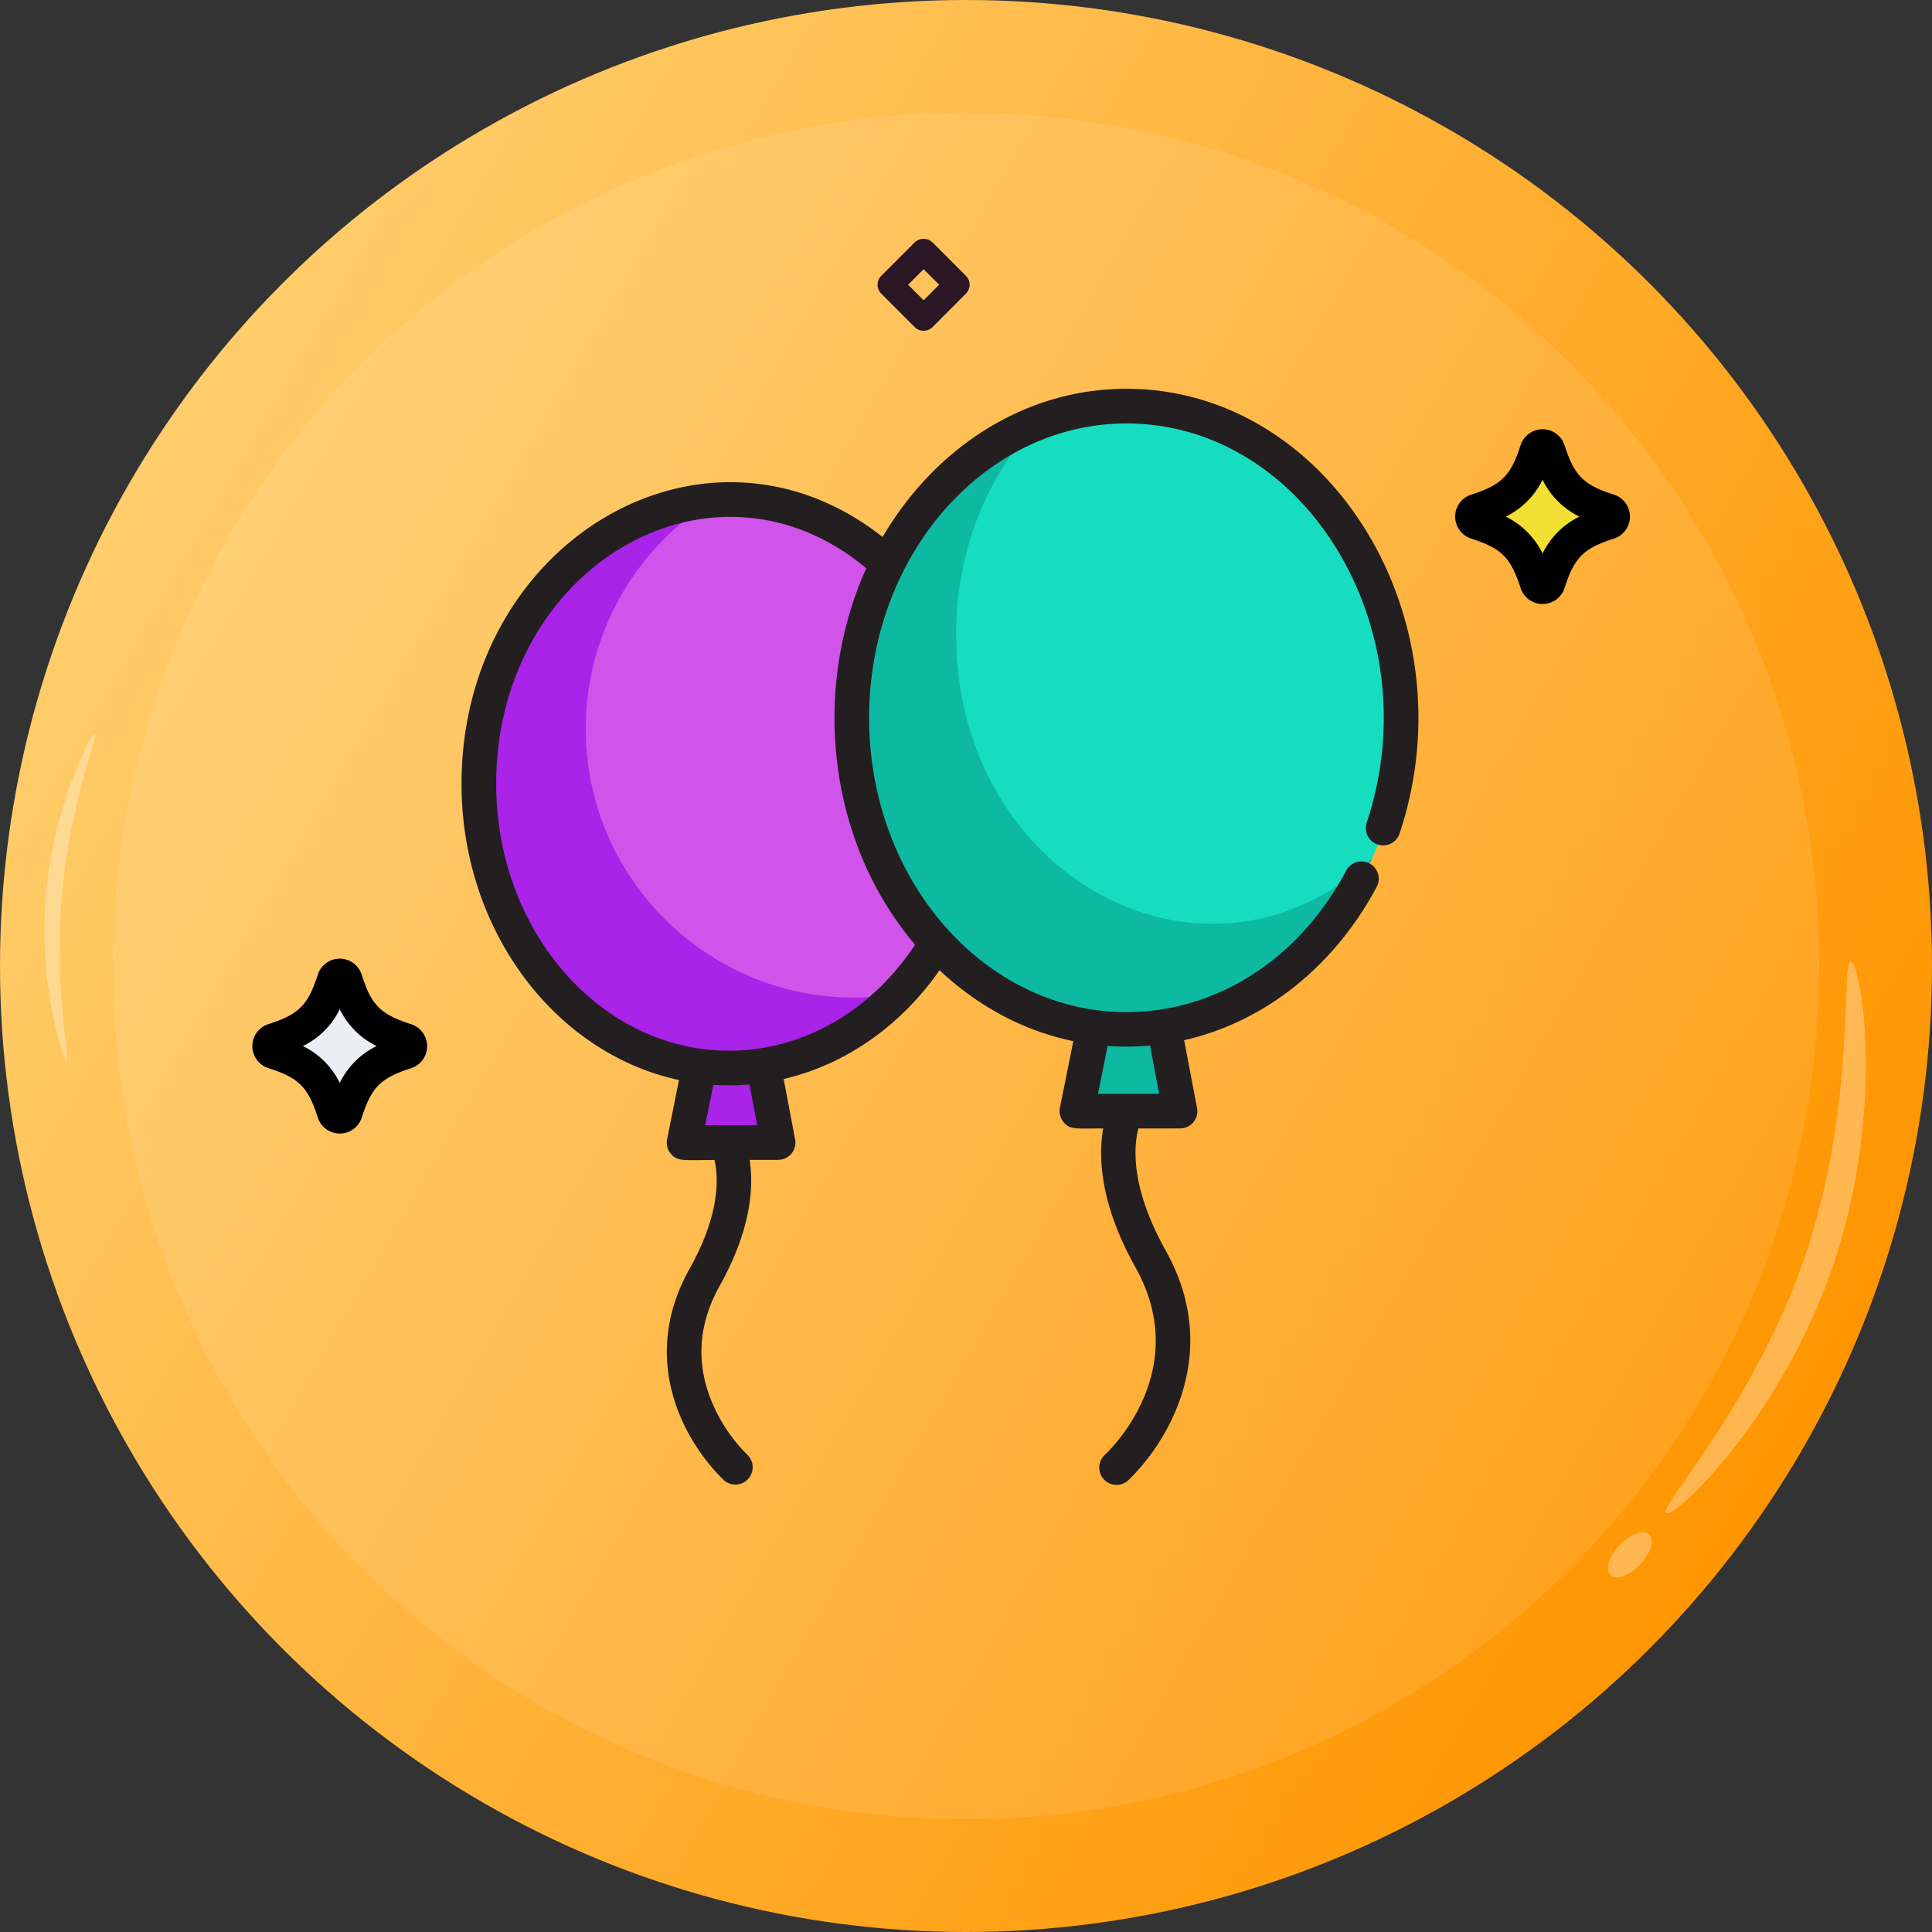 <svg xmlns="http://www.w3.org/2000/svg" xmlns:xlink="http://www.w3.org/1999/xlink" viewBox="0 0 1070.12 1070.12"><rect x="0" y="0" width="1070.12" height="1070.12" fill="#333333" stroke="none"/><defs><style>.cls-1{fill:url(#linear-gradient);}.cls-2,.cls-4{fill:#fff;}.cls-2{opacity:0.1;}.cls-3{opacity:0.3;}.cls-5{fill:#a923e8;}.cls-6{fill:#0dbaa1;}.cls-7{fill:#17ddc0;}.cls-8{fill:#d054ea;}.cls-9{fill:#231f20;}.cls-10{fill:#ebeef2;}.cls-11{fill:#2a1624;}.cls-12{fill:#f2df33;}</style><linearGradient id="linear-gradient" x1="71.61" y1="267.48" x2="998.51" y2="802.63" gradientUnits="userSpaceOnUse"><stop offset="0" stop-color="#ffcd6b"/><stop offset="1" stop-color="#ff9500"/></linearGradient></defs><title>b22</title><g id="Layer_2" data-name="Layer 2"><g id="Layer_1-2" data-name="Layer 1"><circle class="cls-1" cx="535.06" cy="535.06" r="535.06"/><circle class="cls-2" cx="535.06" cy="535.06" r="472.6"/><g class="cls-3"><path class="cls-4" d="M923.05,838.09c6,2,64.55-54.35,92.79-138.62s15.47-164.53,9.49-166.54,3.29,77.09-25,161.36S917.07,836.09,923.05,838.09Z"/></g><g class="cls-3"><ellipse class="cls-4" cx="902.76" cy="861.33" rx="15.57" ry="7.79" transform="translate(-343.69 918.17) rotate(-46.27)"/></g><g class="cls-3"><path class="cls-4" d="M37.06,587.69c1.86.16-7.15-41-2.82-91.26S54.61,406,52.75,405.81s-23,39.63-27.34,89.85S35.2,587.52,37.06,587.69Z"/></g><path class="cls-5" d="M390.43,631.09h32.2c5.32,0,8.73-3.32,7.46-10l-6.2-32.76a123.33,123.33,0,0,1-35.48.37l-6.78,33.73C381.28,625.54,381.87,631.09,390.43,631.09Z"/><path class="cls-6" d="M600.07,601.79c-1.65,8.17,1.89,11.85,8.51,11.85h36.89c5.25,0,8.71-3.52,7.29-11L646,566.7a135,135,0,0,1-38.91.41l-7,34.68Z"/><path class="cls-7" d="M755.47,486.05C728.81,536.13,680.4,569.6,625.1,569.6c-84.07,0-152.22-77.36-152.22-172.8S541,224,625.1,224c106.54,0,180.13,121.38,142.33,234.21"/><path class="cls-6" d="M529.6,351.36c0-46.59,17.52-88.53,45.49-117.8-59.5,23.49-102.21,87.7-102.21,163.24,0,95.44,68.15,172.8,152.22,172.8,59.78,0,111.34-39.23,134.94-94.19C668.63,560.31,529.6,486.94,529.6,351.36Z"/><path class="cls-8" d="M492.68,311.52c-89.87-83.46-226.59-11.34-226.59,122,0,87,62.14,157.55,138.78,157.55,47.87,0,90.08-27.52,115-69.37C468.33,465.69,459,378.71,492.68,311.52Z"/><path class="cls-5" d="M324.46,403.64a148.81,148.81,0,0,1,71.71-127.35c-72.59,5.1-130.08,73.54-130.08,157.22,0,87,62.14,157.55,138.78,157.55,35.75,0,68.34-15.35,92.94-40.55C406.43,565.62,324.46,495.07,324.46,403.64Z"/><path class="cls-9" d="M623.86,215.34c-56.34,0-106,32.67-135,82.09-98.18-77.37-233.22,2.23-233.22,136.78,0,81.36,52,149.31,120.44,164L369.51,631a9.63,9.63,0,0,0,2,8c3.66,4.46,7,3.51,24.24,3.51,2.08,8.77,3.6,29.23-13.82,60.3-19.14,34.17-12.91,64.32-4.3,83.59A109.46,109.46,0,0,0,401,819.93a9.59,9.59,0,0,0,12.92-14.17,89.82,89.82,0,0,1-18.77-27.25c-9.91-22.2-8.72-44.55,3.53-66.41,17.91-32,18.74-55.72,16.52-69.67H431a9.6,9.6,0,0,0,9.26-12.08l-6.19-32.69c34-7.94,64.6-29.13,86.34-60.26,20.9,19.67,46.26,33.52,74.09,39.3l-7.41,36.82a9.58,9.58,0,0,0,2,8c3.62,4.42,7.14,3.51,21.95,3.51-2.62,15-2.15,41.2,17.86,76.9,32.25,57.57-14.89,102-16.9,103.87a9.58,9.58,0,1,0,12.92,14.16,118.61,118.61,0,0,0,25.39-36.55c9.35-21,16.12-53.71-4.69-90.85-19.76-35.27-17.57-58-15.08-67.53h23.09a9.59,9.59,0,0,0,9.26-12.08l-7-36.79c47-10.67,84.58-43.45,106.66-84.93a9.58,9.58,0,1,0-16.92-9c-30.15,56.63-83.15,82.69-133.86,77.78-74.42-7.22-133.12-80.24-130.27-168.6,2.92-88.05,66.54-156.86,142.36-156.86,99.56,0,168.8,114.72,133.08,221.32a9.59,9.59,0,0,0,18.18,6.09C815.06,342.73,736.4,215.34,623.86,215.34ZM637,579.13,642,605.82H608.18l5.33-26.47A147,147,0,0,0,637,579.13ZM415.12,600.68l4.28,22.58H390.62l4.5-22.39A137.35,137.35,0,0,0,415.12,600.68ZM388.89,581c-64.12-8.53-114.06-71.1-114.06-146.78,0-120.39,119.83-190.5,205-119.45-29.89,66.07-22.25,150.37,27,208.5C478.57,566.08,433.35,586.9,388.89,581Z"/><path class="cls-10" d="M224.89,582.83c-19.61,6.28-27,13.71-33.31,33.31a3.56,3.56,0,0,1-6.78,0c-6.28-19.61-13.7-27-33.31-33.31a3.56,3.56,0,0,1,0-6.78c19.61-6.27,27-13.7,33.31-33.31a3.56,3.56,0,0,1,6.78,0c6.27,19.61,13.7,27,33.31,33.31A3.56,3.56,0,0,1,224.89,582.83Z"/><path d="M148.67,591.62c16.84,5.39,22,10.5,27.34,27.34a12.75,12.75,0,0,0,12.18,8.89h0A12.75,12.75,0,0,0,200.37,619c5.39-16.84,10.5-21.94,27.34-27.33h0a12.8,12.8,0,0,0,0-24.37c-16.84-5.39-22-10.5-27.34-27.33A12.75,12.75,0,0,0,188.19,531h0A12.74,12.74,0,0,0,176,539.93c-5.39,16.83-10.5,21.94-27.34,27.33a12.79,12.79,0,0,0,0,24.36ZM188.19,559a44.27,44.27,0,0,0,20.41,20.41,44.32,44.32,0,0,0-20.41,20.41,44.32,44.32,0,0,0-20.41-20.41A44.27,44.27,0,0,0,188.19,559Z"/><path class="cls-11" d="M516.53,134.26a7.2,7.2,0,0,0-9.9,0l-18.5,18.5a7,7,0,0,0,0,9.9h0l18.5,18.51a7,7,0,0,0,9.9,0h0L535,162.66a7,7,0,0,0,0-9.9h0Zm-4.94,32.06-8.6-8.61,8.6-8.6,8.6,8.6Z"/><path class="cls-12" d="M891.12,289.54c-19.61,6.28-27,13.71-33.32,33.31a3.55,3.55,0,0,1-6.77,0c-6.28-19.61-13.71-27-33.32-33.31a3.56,3.56,0,0,1,0-6.78c19.61-6.27,27-13.7,33.32-33.31a3.56,3.56,0,0,1,6.77,0c6.28,19.61,13.71,27,33.32,33.31A3.56,3.56,0,0,1,891.12,289.54Z"/><path d="M814.9,298.33c16.83,5.39,21.94,10.5,27.33,27.34a12.8,12.8,0,0,0,24.37,0c5.39-16.84,10.5-21.95,27.33-27.34h0a12.79,12.79,0,0,0,0-24.36c-16.83-5.39-21.94-10.5-27.33-27.34a12.8,12.8,0,0,0-24.37,0c-5.39,16.84-10.5,21.95-27.33,27.34a12.79,12.79,0,0,0,0,24.36Zm39.52-32.59a44.27,44.27,0,0,0,20.41,20.41,44.39,44.39,0,0,0-20.42,20.41A44.32,44.32,0,0,0,834,286.15,44.34,44.34,0,0,0,854.42,265.74Z"/></g></g></svg>